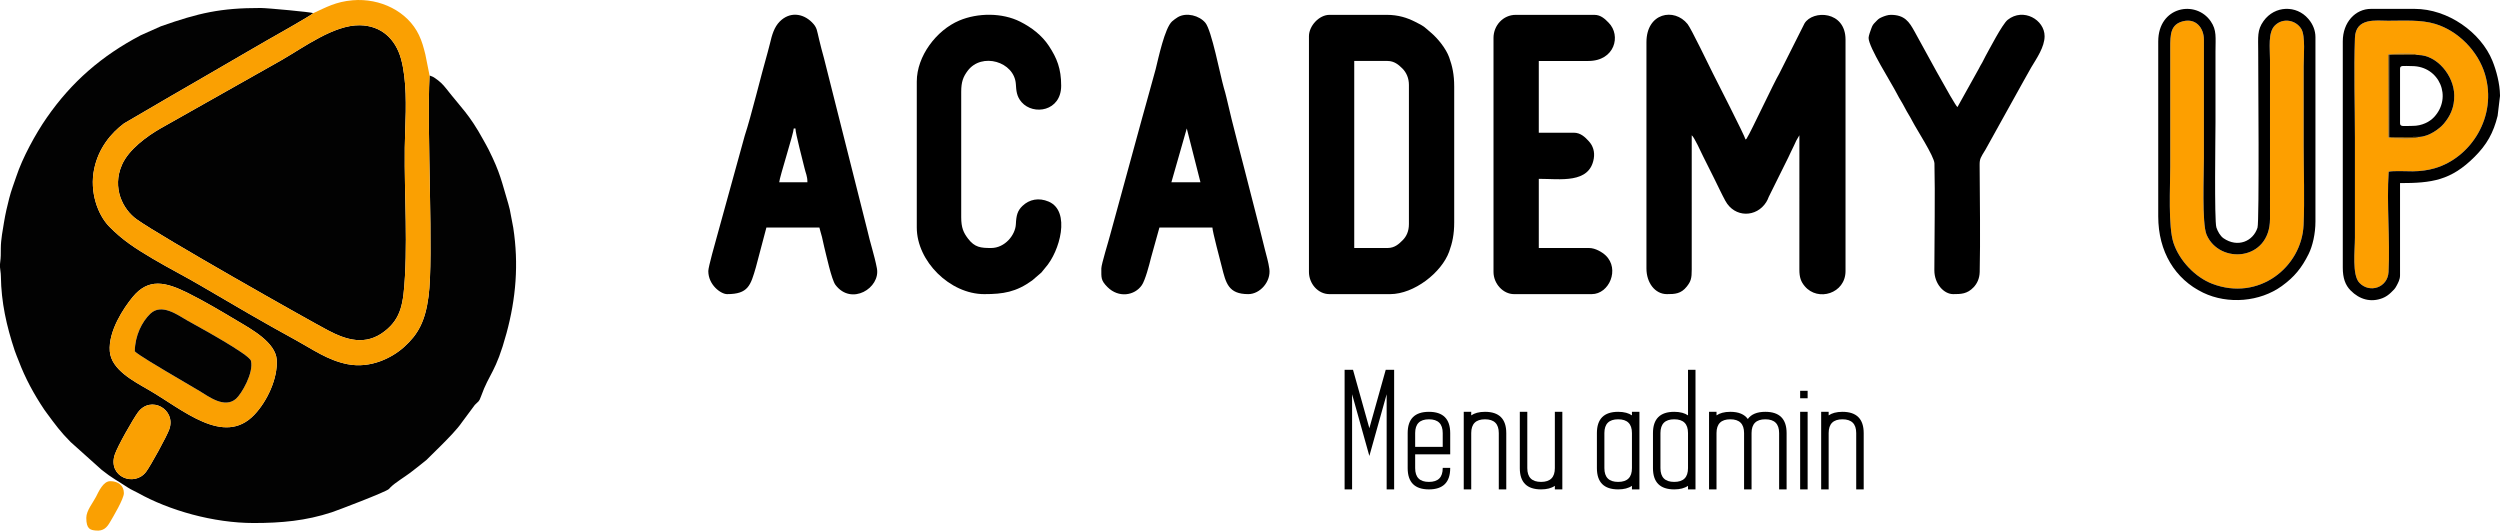 <?xml version="1.0" encoding="UTF-8"?>
<!DOCTYPE svg PUBLIC "-//W3C//DTD SVG 1.1//EN" "http://www.w3.org/Graphics/SVG/1.1/DTD/svg11.dtd">
<!-- Creator: CorelDRAW 2018 (64 Bit Versão de avaliação) -->
<svg xmlns="http://www.w3.org/2000/svg" xml:space="preserve" width="400mm" height="84.9mm" version="1.1" style="shape-rendering:geometricPrecision; text-rendering:geometricPrecision; image-rendering:optimizeQuality; fill-rule:evenodd; clip-rule:evenodd"
viewBox="0 0 40000 8490"
 xmlns:xlink="http://www.w3.org/1999/xlink">
 <defs>
  <style type="text/css">
   <![CDATA[
    .fil2 {fill:black}
    .fil0 {fill:#020202}
    .fil4 {fill:#7A4E01}
    .fil1 {fill:#FAA002}
    .fil3 {fill:#FD9F00}
   ]]>
  </style>
 </defs>
 <g id="Camada_x0020_1">
  <path class="fil0" d="M2709.94 6865.15c-38.39,111.52 -303.14,592.09 -372.13,683.32 -188.18,248.91 -614.29,80.34 -503.11,-269.6 43.77,-137.77 297.04,-578.12 372.41,-680.67 204.01,-277.6 611.71,-49.41 502.83,266.95zm-2709.94 -2589.12l0 -49.65c0.7,-11.13 1.88,-22.97 3.69,-35.82 9.76,-69.28 9.42,-134.52 9.51,-222.88 0.15,-130.18 32.96,-302.61 51.25,-413.4 23.27,-140.93 52.05,-260.21 82.99,-381.65 32.56,-127.89 75.13,-233.56 113.98,-350.67 98.42,-296.6 303.65,-675.08 484.88,-936.5 400.02,-577.02 883.34,-994.54 1507.3,-1321.96l321.51 -143.24c604.99,-213.06 954.4,-293.38 1594.88,-292.49 108.2,0.15 815.41,66.52 843.17,82.46 -36.39,38 -650.16,383.94 -746.5,438.72 -261.01,148.41 -502.67,293.12 -761.49,441.45 -256.12,146.8 -503.91,295.22 -761.78,441.15l-759.23 443.25c-205.42,153.7 -406.19,390.91 -476.84,725.94 -77.42,367.07 54.78,735.58 242.28,926.17 208.34,211.77 404.44,341.11 691.9,510.91 260.58,153.94 514.5,282.39 770.18,432.33 508.7,298.32 1007.19,591.43 1529.62,876.25 255.37,139.22 501.35,318.51 821.2,380.91 366.12,71.43 708.07,-100.55 902.53,-275.3 222.01,-199.52 338.44,-407.53 391.73,-808.59 83.71,-629.84 -29.36,-2638.81 16.15,-3535.63 44.38,18.64 46.69,13.79 85.83,40.68 77.1,52.95 123.71,96.13 183.12,172.12 237.23,303.52 368.61,409.9 590.97,816.78 32.64,59.72 57.37,100.43 86.74,159.26 187.7,376.12 205.79,507.57 312.75,862.57 19.42,64.48 31.05,118.69 42.66,189.66 10.8,66.03 28.27,136.83 37.2,195.12 89.25,582.15 42.73,1132.5 -108.26,1687.96 -173.61,638.71 -270.83,626.74 -408.79,1012.56 -31.4,87.85 -37.61,71.99 -98,134.34l-203.85 274.51c-78.53,116.42 -229.61,267.7 -329.17,367.88l-240.47 237.9c-89.59,71.67 -167.19,135.37 -259.81,204.92 -92.76,69.65 -238.49,156.32 -314.89,231.83l-26.31 28.35c-49.12,48.14 -832.41,345.24 -913.09,371.8 -416.5,137.11 -808.28,172.17 -1249.39,172.28 -646.59,0.16 -1355.02,-202.25 -1854.82,-482.65 -59.39,-33.32 -103.54,-47.86 -160.35,-85.7 -158.37,-105.47 -254.56,-150.9 -416.31,-280.76l-497.44 -445.66c-160.29,-160.19 -249.75,-283.79 -377.28,-456.43 -17.83,-24.14 -27.95,-36.52 -45.95,-63.4 -165.14,-246.6 -303.51,-500.14 -409.15,-779.87 -20.41,-54.02 -44.41,-106.26 -64.73,-167.62 -129.17,-390.15 -214.79,-767.84 -219.91,-1185.66 -0.72,-58.87 -11.23,-96.74 -14.21,-144.53zm1756.72 1345.59c-25.75,-323.55 223.33,-696.27 366.82,-869.83 252.52,-305.39 524.07,-242.65 886.45,-61.81 278.5,139 538.13,295.51 795.38,448.34 220.33,130.87 605.4,341.4 622.43,620.08 17.92,292.87 -151.45,662.36 -361.34,880.7 -486.8,506.44 -1136.48,-81.92 -1688.71,-401.6 -234.5,-135.75 -597.56,-321.13 -621.03,-615.88z"/>
  <path class="fil0" d="M6483.67 2068.69c14.2,-355.12 23.58,-796.27 -66.86,-1125.31 -87.8,-319.36 -316.94,-535.36 -661.66,-539.39 -414.13,-4.85 -891.07,351.75 -1254.97,560.34l-1930.94 1089.86c-222.69,128.15 -511.74,339.4 -618.39,584.01 -161.07,369.44 15.31,711.5 233.06,868.69 383.73,277.04 2750.18,1613.15 3061.73,1777.4 292.26,154.09 603.59,255.64 910.84,14.18 263.07,-206.75 298.31,-442.75 322.76,-879.39 43.71,-780.45 -27.13,-1562.34 4.43,-2350.39z"/>
  <path class="fil1" d="M6483.67 2068.69c-31.56,788.05 39.28,1569.94 -4.43,2350.39 -24.45,436.64 -59.69,672.64 -322.76,879.39 -307.25,241.46 -618.58,139.91 -910.84,-14.18 -311.55,-164.25 -2678,-1500.36 -3061.73,-1777.4 -217.75,-157.19 -394.13,-499.25 -233.06,-868.69 106.65,-244.61 395.7,-455.86 618.39,-584.01l1930.94 -1089.86c363.9,-208.59 840.84,-565.19 1254.97,-560.34 344.72,4.03 573.86,220.03 661.66,539.39 90.44,329.04 81.06,770.19 66.86,1125.31zm-1470.51 -1858.46c-36.39,38 -650.16,383.94 -746.5,438.72 -261.01,148.41 -502.67,293.12 -761.49,441.45 -256.12,146.8 -503.91,295.22 -761.78,441.15l-759.23 443.25c-205.42,153.7 -406.19,390.91 -476.84,725.94 -77.42,367.07 54.78,735.58 242.28,926.17 208.34,211.77 404.44,341.11 691.9,510.91 260.58,153.94 514.5,282.39 770.18,432.33 508.7,298.32 1007.19,591.43 1529.62,876.25 255.37,139.22 501.35,318.51 821.2,380.91 366.12,71.43 708.07,-100.55 902.53,-275.3 222.01,-199.52 338.44,-407.53 391.73,-808.59 83.71,-629.84 -29.36,-2638.81 16.15,-3535.63l-67.73 -338.88c-28.52,-113.47 -52.54,-204.79 -101.83,-308.18 -182,-381.83 -622.86,-593.04 -1058.61,-556.67 -275.56,22.99 -430.01,115.08 -631.58,206.17z"/>
  <path class="fil1" d="M2156.61 5621.62c2.99,-253.34 115.98,-475.2 248.49,-602.24 180.53,-173.08 441.42,23 590.85,107.95 166.21,94.49 995.47,542.5 1019.99,646.79 45.41,193.19 -152.14,528.43 -237.55,604.58 -185.54,165.41 -445.75,-39.06 -585.77,-122.17 -179.37,-106.42 -348.73,-204.36 -524.82,-309.01 -94.73,-56.28 -458.91,-271.19 -511.19,-325.9zm-399.89 0c23.47,294.75 386.53,480.13 621.03,615.88 552.23,319.68 1201.91,908.04 1688.71,401.6 209.89,-218.34 379.26,-587.83 361.34,-880.7 -17.03,-278.68 -402.1,-489.21 -622.43,-620.08 -257.25,-152.83 -516.88,-309.34 -795.38,-448.34 -362.38,-180.84 -633.93,-243.58 -886.45,61.81 -143.49,173.56 -392.57,546.28 -366.82,869.83z"/>
  <path class="fil0" d="M2156.61 5621.62c52.28,54.71 416.46,269.62 511.19,325.9 176.09,104.65 345.45,202.59 524.82,309.01 140.02,83.11 400.23,287.58 585.77,122.17 85.41,-76.15 282.96,-411.39 237.55,-604.58 -24.52,-104.29 -853.78,-552.3 -1019.99,-646.79 -149.43,-84.95 -410.32,-281.03 -590.85,-107.95 -132.51,127.04 -245.5,348.9 -248.49,602.24z"/>
  <path class="fil1" d="M2709.94 6865.15c108.88,-316.36 -298.82,-544.55 -502.83,-266.95 -75.37,102.55 -328.64,542.9 -372.41,680.67 -111.18,349.94 314.93,518.51 503.11,269.6 68.99,-91.23 333.74,-571.8 372.13,-683.32z"/>
  <path class="fil1" d="M1380.72 8286.32c0,184.45 69.06,194.06 154.21,202.26 121.52,11.7 175.87,-51.56 221.02,-127.82 54.22,-91.58 226.28,-379.46 226.28,-470.72 0,-123.99 -93.87,-191.32 -218.74,-191.32 -111.45,0 -184.7,165.97 -227.63,250.73 -46.98,92.74 -155.14,219.49 -155.14,336.87z"/>
  <g id="_1584981468672">
   <path class="fil2" d="M26343.13 674.85l0 3621.25c0,226.71 135.82,409.96 328.09,409.96 126.19,0 225.14,-4.56 316.86,-120.55 65.44,-82.76 80.53,-130.28 79.68,-275.65l-0.09 -2145.52c41.74,30.58 149.72,272 182.27,337.07 61.95,123.85 115.77,231.44 177.73,355.31 60.85,121.65 113.03,236.9 177.43,355.56 149.7,275.87 499.74,268.94 655.05,21.1 21.37,-34.1 23.84,-45.72 39.67,-83.35l312.67 -630.35c29.58,-58.56 52.32,-116.04 83.95,-175.71 17.02,-32.1 26.65,-59.02 43.37,-93.3l50.34 -86.33 -0.31 2145.76c-0.7,129.23 26.35,198.19 86.03,269.3 211.33,251.8 652.49,116.82 652.49,-242.3l0 -3703.25c0,-462.97 -523.45,-477.3 -656.02,-259.49l-402.39 800.3c-87.97,147.8 -458.28,941.42 -516.07,1028.32 -11.95,17.96 2.15,9.83 -24.96,29.68 -15.17,-65.01 -481.2,-975.67 -524.05,-1061.32 -54.38,-108.74 -347.08,-715.74 -403.18,-785.83 -214.32,-267.76 -658.56,-180.85 -658.56,289.34z"/>
   <path class="fil2" d="M22200.96 3968.14l-533.15 0 0 -2992.66 533.15 0c107.3,0 178.84,62.31 236.12,119.25 66.72,66.34 105.64,158.11 105.64,263.36l0 2227.43c0,113.49 -39.17,196.83 -98.74,256.59 -59.62,59.78 -127.94,126.03 -243.02,126.03zm-1257.69 -3388.95l0 3771.58c0,186.75 143.61,355.29 328.09,355.29l970.61 0c382.71,0 823.78,-344.2 945.18,-681.34 50.11,-139.14 80.1,-273.41 80.1,-466.54l0 -2172.75c0,-193.47 -30.03,-327.06 -80.1,-466.54 -50.67,-141.19 -180.28,-302.85 -296.49,-400.53 -116.62,-98.03 -87.68,-88.85 -252.18,-171.55 -123.86,-62.26 -265.13,-109.25 -451.2,-109.25l-915.92 0c-164.63,0 -328.09,176.54 -328.09,341.63z"/>
   <path class="fil2" d="M18988.38 2055.02l218.73 860.9 -464.79 0 246.06 -860.9zm-1367.05 2241.08c0,147.95 -9.89,188.81 98.84,297.49 177.38,177.25 434.55,137.51 549.73,-31.79 53.95,-79.33 117.69,-321.04 147.03,-440.63l134 -480.99 847.57 0c1.49,67.05 124.25,524.17 150.38,628.59 65.68,262.62 105.58,437.29 423.78,437.29 189.04,0 365.41,-202.1 337.03,-404.12 -15.86,-112.91 -45.33,-206.04 -71.81,-311.95 -27.63,-110.49 -49.37,-195.89 -76.4,-306.25 -48.44,-197.69 -104.47,-402.04 -156.09,-609.22 -106.18,-426.17 -288.84,-1096.17 -382.78,-1516.83 -13.3,-59.56 -24.87,-95.11 -40.72,-150.6 -60.32,-211.12 -195.4,-922.47 -296.41,-1042.89 -97.19,-115.85 -300.15,-169.26 -438.66,-90.51 -25.19,14.33 -74.1,50.9 -94.49,69.54 -115.94,106.04 -217.53,585.31 -261.48,763.51l-144.98 524.66c-25.05,89.48 -47.29,172.93 -74.36,267.3l-507.84 1856.43c-25.14,100.79 -142.34,472.65 -142.34,540.97z"/>
   <path class="fil2" d="M12699.93 2055.02l27.34 0c0,81.11 117.51,514.57 144.8,634.17 19.59,85.84 46.58,125.6 46.58,226.73l-451.12 0c7.43,-89.19 230.66,-782.55 232.4,-860.9zm-1367.06 2282.08c0,221.65 200.61,368.96 300.76,368.96 337.84,0 375.65,-138.14 460.05,-428.36l168.79 -637.52 847.57 0c12.64,54.2 28.05,98.74 41.28,150.05 13.17,51.1 20.76,100.11 35.08,156.25 33.53,131.4 117.89,527.96 180.94,611.71 254.8,338.39 723.15,49.51 663.21,-265.48 -40.39,-212.21 -109.84,-412.29 -153.93,-612.56l-693.33 -2750.56c-30.13,-102.08 -52.41,-199.04 -78.86,-303.79 -33.74,-133.58 -27.17,-183.44 -113.57,-269.11 -150.53,-149.25 -358.82,-168.26 -513.49,-13.63 -91.49,91.47 -126.32,218.63 -156.72,348.94 -14.11,60.52 -20,82.59 -36.75,140.92 -108.41,377.9 -263.67,1022.46 -368.41,1339.88l-443.19 1606.74c-26.1,95.64 -139.43,491.97 -139.43,557.56z"/>
   <path class="fil2" d="M14668.49 1303.45l0 2336.73c0,539.97 531.45,1065.88 1079.97,1065.88 302.67,0 509.03,-33.11 765.76,-218.44l147.04 -126.31c27.73,-30.31 33.23,-44.03 61.37,-75.32 237.17,-263.84 411.81,-908.85 55.77,-1060.41 -158.07,-67.29 -309.17,-35.85 -418.72,69.02 -78.66,75.29 -99.41,148.67 -105.63,290.7 -7.67,175.22 -175.57,382.84 -396.23,382.84 -165.97,0 -261.99,-9.04 -369.44,-149.97 -72.37,-94.91 -109.02,-174.75 -109.02,-341.97l0 -2008.78c0,-157.95 32.42,-239.82 103.07,-334.26 225.16,-301.03 747.5,-147.02 771.17,211.96 6.76,102.6 10.17,196.3 92.51,290.13 189.04,215.43 632.7,145.71 632.7,-263.48 0,-274.4 -68.47,-442.26 -196.75,-636.91 -112.62,-170.9 -278.35,-296.6 -459.39,-388.03 -288.1,-145.53 -679.36,-142.61 -974.84,-17.8 -365.01,154.18 -679.34,569.19 -679.34,974.42z"/>
   <path class="fil2" d="M23896.1 606.52l0 3744.25c0,189.93 154.74,355.29 328.1,355.29l1244.01 0c278.22,0 451.22,-400.26 222.69,-618.89 -53.63,-51.3 -165.92,-119.03 -263.7,-119.03l-806.56 0 0 -1106.88c342.89,0 811.28,81.95 879.78,-323.74 18.63,-110.35 -13.22,-204.2 -76.3,-274.44 -64.23,-71.5 -136.49,-139.73 -242.98,-139.73l-560.5 0 0 -1147.87 792.9 0c423.15,0 527.82,-406.95 324.99,-611.83 -56.01,-56.56 -122.37,-126.09 -229.31,-126.09l-1257.68 0c-201.28,0 -355.44,170.07 -355.44,368.96z"/>
   <path class="fil2" d="M29897.48 606.52c0,149.84 362.9,714.4 455.72,897.3 40.77,80.38 82.65,139.07 123.03,218.64 40.78,80.38 82.66,139.07 123.03,218.65 60.94,120.1 349.11,561.54 351.85,673.17 12.32,502.08 -0.89,1188.87 -1.49,1709.64 -0.26,218.32 153.2,382.14 301.24,382.14 125.2,0 225.11,-2.24 327.18,-110.23 53.29,-56.42 94.67,-137.26 97.15,-244.52 11.51,-499.22 2.14,-1189.14 -1.12,-1709.26 -0.66,-104.29 15.69,-119.81 93.63,-248.04l609.9 -1098.47c45.73,-76.78 77.31,-142.03 123.05,-218.63 84.82,-142.08 212.96,-324.66 212.96,-497.72 0,-262.82 -340.33,-460.23 -590.28,-262.07 -86.29,68.41 -295.03,474.14 -357.37,585.66 -20.41,36.51 -31.62,66.2 -50.91,99.42 -21.67,37.29 -35.85,59.65 -58.53,105.48l-337.31 605.72c-51.12,-37.44 -607.9,-1067.46 -687.88,-1211.85 -83.97,-151.59 -156.37,-263.99 -378.43,-263.99 -48.43,0 -102.02,19.76 -141.23,36.46 -54.93,23.42 -63.96,37.43 -101.88,75.81 -40.93,41.42 -49.12,52.37 -69.69,107.98 -12.1,32.65 -42.62,114.5 -42.62,148.71z"/>
   <path class="fil3" d="M34926.26 340.74c-199.39,51.79 -202.57,209.99 -202.52,429.75l0 1899.46c0,318.63 -35.16,953.46 52.45,1217.27 94.59,284.86 347.93,548.63 618.82,652.86 743,285.88 1432.84,-265.48 1462.26,-940.45 17.87,-409.66 1.52,-857.47 1.52,-1271.31 0,-423.61 0,-847.23 0,-1270.86 0,-155.69 30.25,-481.16 -37.46,-593.84 -83.67,-139.26 -290.19,-187.75 -423.56,-55.47 -112.92,112 -77.95,360.28 -77.95,553.67l0.15 2542.02c-1.7,676.1 -810.65,728.67 -1014.7,251.42 -76.32,-178.49 -42.81,-968.73 -42.81,-1221.95l0.31 -1899.8c-1.94,-189.94 -130.55,-346.26 -336.51,-292.77z"/>
   <path class="fil3" d="M38706.73 2190.74c-3.4,1.86 -8.13,1.03 -10.2,5.59 -11.18,24.76 -426.5,23.41 -481.66,4.25l-3.41 -1328.59c50.51,-14.96 342.72,-17.36 422.31,-9.1l60.96 17.02c297.22,5.22 566.57,325.37 573.32,641.97 4.33,203.6 -71.88,343.8 -165.58,455.71 -64.74,77.31 -233.31,207.46 -395.74,213.15zm-488 556.52c83.24,-17.63 289.08,-5.02 386.87,-6.1 123.42,-1.36 239.39,-16.68 351.05,-49.21 578.46,-168.46 1004.67,-826.66 803.38,-1503.14 -110.76,-372.18 -428.64,-694.26 -794.93,-805.65 -232.02,-70.56 -501.35,-51.56 -755.95,-51.56 -189.97,0 -518.65,-54.26 -530.34,274.36 -18.48,519.29 -0.09,1075.91 -0.09,1599.38 0,532.94 0,1065.87 0,1598.81 0,203.73 -47.78,593.77 70.29,719.4 164.35,174.87 454.89,78.78 467.58,-172.1 26.25,-519.64 -31.79,-1088.67 2.14,-1604.19z"/>
   <path class="fil2" d="M34926.26 340.74c205.96,-53.49 334.57,102.83 336.51,292.77l-0.31 1899.8c0,253.22 -33.51,1043.46 42.81,1221.95 204.05,477.25 1013,424.68 1014.7,-251.42l-0.15 -2542.02c0,-193.39 -34.97,-441.67 77.95,-553.67 133.37,-132.28 339.89,-83.79 423.56,55.47 67.71,112.68 37.46,438.15 37.46,593.84 0,423.63 0,847.25 0,1270.86 0,413.84 16.35,861.65 -1.52,1271.31 -29.42,674.97 -719.26,1226.33 -1462.26,940.45 -270.89,-104.23 -524.23,-368 -618.82,-652.86 -87.61,-263.81 -52.45,-898.64 -52.45,-1217.27l0 -1899.46c-0.05,-219.76 3.13,-377.96 202.52,-429.75zm-394.47 320.45l0 2801.35c0,561.92 266.94,1003.6 719.69,1221.03 395.88,190.12 907.41,145.97 1256.8,-106.24 199.94,-144.33 318.3,-288.93 429.75,-513.31 63.73,-128.28 109.13,-326.31 109.13,-519.5l0 -2951.67c0,-104.61 -41.62,-203.71 -103.84,-278.81l-12.53 -14.81c-186.08,-217.05 -532.88,-214.87 -714.03,37.49 -105.19,146.54 -85.52,253.22 -85.52,488.44 0,292.12 19.39,2721.63 -11.12,2817.56 -69.61,218.91 -317.31,324.72 -543.82,169.55 -52.22,-35.77 -94.33,-111.72 -114.19,-172.81 -34.98,-107.61 -14.4,-1499.24 -14.4,-1680.09 0,-378.07 0,-756.14 0,-1134.21 0,-225.29 22.69,-340.53 -76,-484.3 -239.16,-348.47 -839.92,-237.03 -839.92,320.33z"/>
   <path class="fil2" d="M38218.73 2747.26c-33.93,515.52 24.11,1084.55 -2.14,1604.19 -12.69,250.88 -303.23,346.97 -467.58,172.1 -118.07,-125.63 -70.29,-515.67 -70.29,-719.4 0,-532.94 0,-1065.87 0,-1598.81 0,-523.47 -18.39,-1080.09 0.09,-1599.38 11.69,-328.62 340.37,-274.36 530.34,-274.36 254.6,0 523.93,-19 755.95,51.56 366.29,111.39 684.17,433.47 794.93,805.65 201.29,676.48 -224.92,1334.68 -803.38,1503.14 -111.66,32.53 -227.63,47.85 -351.05,49.21 -97.79,1.08 -303.63,-11.53 -386.87,6.1zm1781.27 -1226.88l0 16.47 -37.98 316.23c-67.22,273.24 -173.5,461.23 -368.72,656.31 -378.49,378.23 -683.61,420.19 -1192.76,420.19l0 1475.85c0,67.4 -30.89,119.44 -54.21,164.44 -28.01,54.07 -48.79,70.43 -92.42,112.59 -35.44,34.24 -81.35,67.21 -131.72,86.98 -190.31,74.71 -371.43,20.63 -511.42,-121.15 -86.05,-87.14 -126.15,-198.03 -126.15,-365.85l0 -3621.25c0,-304.09 200.81,-519.28 451.12,-519.28l697.2 0c534.99,0 1061.19,376.32 1246.05,831.54 64.57,159.02 118.1,366.83 121.01,546.93z"/>
   <path class="fil2" d="M38605.6 2014.03c-141.24,0 -205.06,19.72 -205.06,-41l0 -874.57c0,-59.52 57.93,-41 191.39,-41 438.12,0 650.55,498.25 352.48,816.96 -70.85,75.78 -195.02,139.61 -338.81,139.61zm101.13 176.71c162.43,-5.69 331,-135.84 395.74,-213.15 93.7,-111.91 169.91,-252.11 165.58,-455.71 -6.75,-316.6 -276.1,-636.75 -573.32,-641.97l-468.32 -3.03 -0.01 1317.3 480.33 -3.44z"/>
   <path class="fil4" d="M38706.73 2190.74l-480.33 3.44 0.01 -1317.3 468.32 3.03 -60.96 -17.02c-79.59,-8.26 -371.8,-5.86 -422.31,9.1l3.41 1328.59c55.16,19.16 470.48,20.51 481.66,-4.25 2.07,-4.56 6.8,-3.73 10.2,-5.59z"/>
  </g>
  <path class="fil2" d="M21633.43 6307.95l0 1522.25 -119.76 0 0 -1913.52 134.52 0 261.57 934.64 261.96 -934.64 134.51 0 0 1913.52 -119.75 0 0 -1522.27 -276.71 987.57 -276.34 -987.55zm1229.67 400.91c-73.72,0 -128.88,18.36 -165.49,54.97 -36.65,36.65 -54.97,91.86 -54.97,165.49l0 220.46 440.91 0 0 -220.46c0,-73.63 -18.32,-128.84 -54.97,-165.49 -36.61,-36.61 -91.76,-54.97 -165.48,-54.97zm0 1001.59c73.77,0 128.95,-18.3 165.55,-54.9 36.6,-36.6 54.9,-91.79 54.9,-165.56l0 -3.81 119.76 0 0 3.81c0,113.17 -28.41,198.18 -85.22,254.99 -56.81,56.81 -141.82,85.22 -254.99,85.22 -226.8,0 -340.22,-113.41 -340.22,-340.21l0 -560.67c0,-226.8 113.42,-340.21 340.22,-340.21 113.17,0 198.18,28.41 254.99,85.22 56.81,56.81 85.22,141.82 85.22,254.99l0 340.21 -560.67 0 0 220.46c0,73.77 18.3,128.96 54.9,165.56 36.6,36.6 91.79,54.9 165.56,54.9zm1237.28 -781.13l0 900.88 -119.76 0 0 -900.88c0,-73.63 -18.32,-128.84 -54.97,-165.49 -36.61,-36.61 -91.76,-54.97 -165.48,-54.97 -73.72,0 -128.88,18.36 -165.49,54.97 -36.65,36.65 -54.97,91.86 -54.97,165.49l0 900.88 -119.76 0 0 -1241.09 119.76 0 0 56.89c26.41,-18.23 57.17,-32.11 92.27,-41.6 37.67,-10.17 80.4,-15.29 128.19,-15.29 113.17,0 198.18,28.41 254.99,85.22 56.81,56.81 85.22,141.82 85.22,254.99zm216.64 560.67l0 -900.88 119.76 0 0 900.88c0,73.77 18.3,128.96 54.9,165.56 36.6,36.6 91.79,54.9 165.56,54.9 73.77,0 128.96,-18.3 165.56,-54.9 36.6,-36.6 54.89,-91.79 54.89,-165.56l0 -900.88 119.76 0 0 1241.09 -119.76 0 0 -56.9c-54.78,37.81 -128.16,56.9 -220.45,56.9 -226.8,0 -340.22,-113.41 -340.22,-340.21zm1794.14 283.31c-54.78,37.81 -128.16,56.9 -220.45,56.9 -226.8,0 -340.22,-113.41 -340.22,-340.21l0 -560.67c0,-226.8 113.42,-340.21 340.22,-340.21 47.71,0 90.38,5.1 128.01,15.25 35.17,9.48 65.99,23.38 92.44,41.64l0 -56.89 119.76 0 0 1241.09 -119.76 0 0 -56.9zm-220.45 -62.85c73.77,0 128.96,-18.3 165.56,-54.9 36.6,-36.6 54.89,-91.79 54.89,-165.56l0 -560.67c0,-73.63 -18.32,-128.84 -54.97,-165.49 -36.61,-36.61 -91.76,-54.97 -165.48,-54.97 -73.72,0 -128.88,18.36 -165.49,54.97 -36.65,36.65 -54.97,91.86 -54.97,165.49l0 560.67c0,73.77 18.3,128.96 54.9,165.56 36.6,36.6 91.79,54.9 165.56,54.9zm1117.52 62.85c-54.78,37.81 -128.16,56.9 -220.45,56.9 -226.8,0 -340.22,-113.41 -340.22,-340.21l0 -560.67c0,-226.8 113.42,-340.21 340.22,-340.21 47.71,0 90.38,5.1 128.01,15.25 35.17,9.48 65.99,23.38 92.44,41.64l0 -729.32 119.76 0 0 1913.52 -119.76 0 0 -56.9zm-220.45 -62.85c73.77,0 128.96,-18.3 165.56,-54.9 36.6,-36.6 54.89,-91.79 54.89,-165.56l0 -560.67c0,-73.63 -18.32,-128.84 -54.97,-165.49 -36.61,-36.61 -91.76,-54.97 -165.48,-54.97 -73.72,0 -128.88,18.36 -165.49,54.97 -36.65,36.65 -54.97,91.86 -54.97,165.49l0 560.67c0,73.77 18.3,128.96 54.9,165.56 36.6,36.6 91.79,54.9 165.56,54.9zm672.8 119.75l-115.95 0 0 -1241.09 119.76 0 0 56.89c26.42,-18.23 57.18,-32.11 92.27,-41.6 37.68,-10.17 80.4,-15.29 128.19,-15.29 67.08,0 124.23,9.96 171.39,29.82 45.59,19.2 81.85,47.64 108.76,85.25 27.08,-37.61 63.45,-66.06 109.07,-85.25 47.23,-19.86 104.39,-29.82 171.45,-29.82 113.17,0 198.18,28.41 254.99,85.22 56.81,56.81 85.22,141.82 85.22,254.99l0 900.88 -119.76 0 0 -900.88c0,-73.58 -18.38,-128.76 -55.04,-165.42 -36.66,-36.66 -91.83,-55.04 -165.41,-55.04 -73.72,0 -128.88,18.36 -165.49,54.97 -36.65,36.65 -54.97,91.86 -54.97,165.49l0 900.88 -119.76 0 0 -900.88c0,-73.63 -18.32,-128.84 -54.97,-165.49 -36.61,-36.61 -91.76,-54.97 -165.48,-54.97 -73.72,0 -128.88,18.36 -165.49,54.97 -36.65,36.65 -54.97,91.86 -54.97,165.49l0 900.88 -3.81 0zm1461.55 -1237.28l0 1237.28 -119.76 0 0 -1241.09 119.76 0 0 3.81zm-119.76 -224.27l0 -115.95 119.76 0 0 119.76 -119.76 0 0 -3.81zm1016.83 560.67l0 900.88 -119.76 0 0 -900.88c0,-73.63 -18.32,-128.84 -54.97,-165.49 -36.61,-36.61 -91.76,-54.97 -165.48,-54.97 -73.72,0 -128.88,18.36 -165.49,54.97 -36.65,36.65 -54.97,91.86 -54.97,165.49l0 900.88 -119.76 0 0 -1241.09 119.76 0 0 56.89c26.42,-18.23 57.18,-32.11 92.27,-41.6 37.68,-10.17 80.4,-15.29 128.19,-15.29 113.17,0 198.18,28.41 254.99,85.22 56.81,56.81 85.22,141.82 85.22,254.99z"/>
 </g>
</svg>
